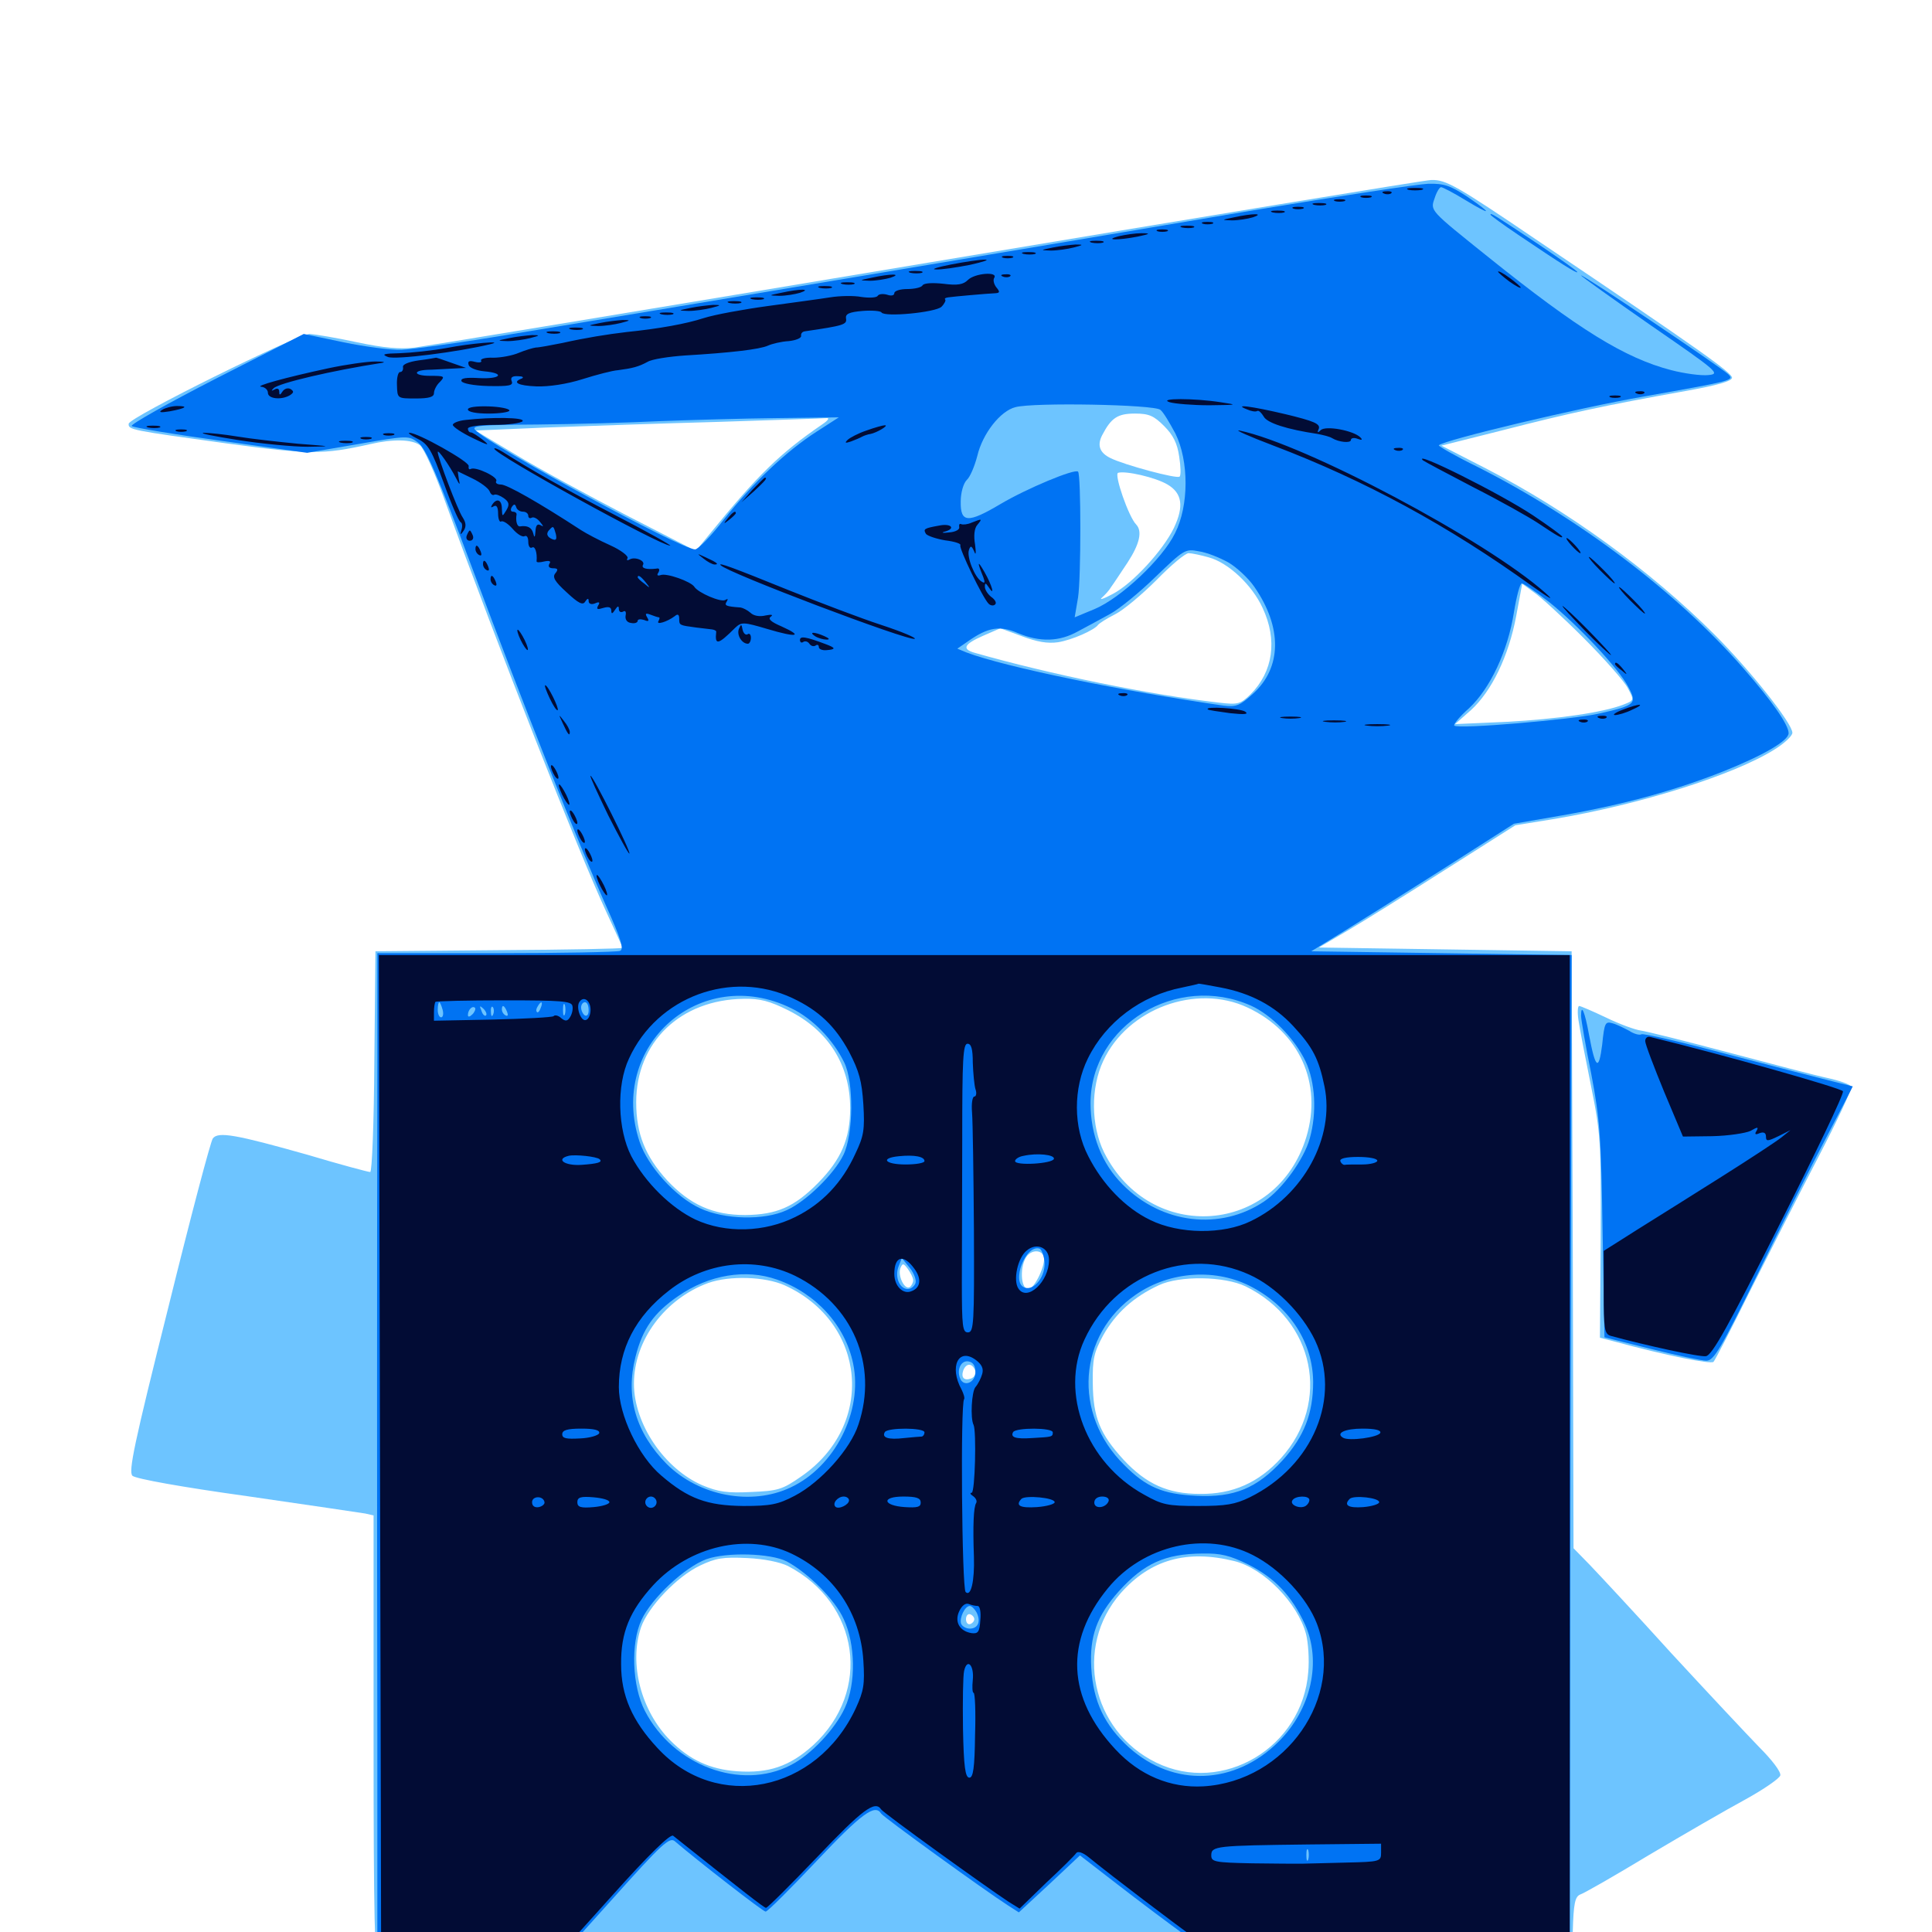 <svg xmlns="http://www.w3.org/2000/svg" viewBox="0 -1000 1000 1000">
	<path fill="#6dc4ff" d="M480.469 -864.062C340.234 -840.625 220.703 -820.898 214.844 -820.117C207.227 -819.141 198.633 -819.922 184.766 -822.852C174.023 -825.195 163.086 -826.953 160.352 -827.148C154.102 -827.148 66.797 -783.984 66.602 -780.664C66.406 -777.539 67.578 -777.344 117.188 -770.508C160.352 -764.648 167.188 -764.648 191.602 -770.117C203.32 -772.852 213.281 -772.656 217.383 -769.531C219.336 -767.969 225.195 -755.078 230.273 -740.82C258.398 -663.477 299.609 -558.594 313.672 -528.32C318.359 -518.164 322.266 -509.766 322.266 -509.375C322.266 -508.984 293.555 -508.398 258.398 -508.203L194.336 -507.617L193.75 -450.586C193.555 -419.141 192.578 -393.359 191.602 -393.359C190.625 -393.359 175.977 -397.266 158.984 -402.344C122.266 -412.695 112.891 -414.453 110.156 -410.742C108.984 -409.18 98.633 -369.922 87.109 -323.242C69.336 -252.344 66.406 -238.281 68.555 -236.133C70.312 -234.57 94.141 -230.273 127.93 -225.586C159.18 -221.094 186.523 -216.992 189.062 -216.602L193.359 -215.625V-99.414C193.359 -7.812 193.945 16.797 195.898 16.797C197.07 16.797 336.719 16.992 505.859 17.188L813.477 17.773L814.062 -0.195C814.453 -14.648 815.234 -18.164 817.773 -19.336C819.727 -19.922 835.742 -29.102 853.516 -39.844C871.289 -50.391 893.555 -63.281 903.32 -68.555C912.891 -73.828 921.094 -79.492 921.484 -81.055C921.875 -83.008 916.992 -89.258 910.547 -95.703C904.297 -102.148 883.789 -124.023 865.039 -144.336C846.484 -164.844 827.344 -185.352 822.852 -190.039L814.453 -198.633L814.062 -353.125L813.477 -507.617L748.047 -508.594L682.617 -509.57L697.266 -518.164C705.273 -522.852 728.125 -537.109 748.047 -549.805L784.375 -572.852L803.711 -575.977C848.633 -583.398 897.852 -599.023 918.555 -612.109C923.633 -615.234 927.734 -619.141 927.734 -620.703C927.734 -625.586 905.664 -653.32 887.5 -671.484C854.297 -704.688 811.133 -735.938 768.945 -757.617L746.094 -769.336L778.711 -777.539C812.109 -786.133 830.078 -790.039 872.656 -797.656C889.062 -800.586 896.484 -802.734 896.484 -804.492C896.484 -807.031 880.664 -818.359 796.875 -874.805C753.711 -904.102 748.438 -907.031 740.82 -906.836C737.891 -906.836 620.703 -887.5 480.469 -864.062ZM602.539 -779.492C607.227 -774.805 609.375 -770.508 610.352 -763.672C611.133 -758.594 611.328 -753.906 610.547 -753.32C609.375 -751.953 581.836 -759.375 574.805 -762.891C569.141 -765.625 567.773 -769.531 570.508 -774.805C575.195 -783.789 578.516 -785.938 587.5 -785.938C594.727 -785.938 597.266 -784.766 602.539 -779.492ZM425.781 -780.469C403.516 -765.234 392.383 -754.297 367.188 -723.438L360.156 -714.844L324.023 -733.398C304.102 -743.75 278.516 -757.617 266.992 -764.648L246.094 -777.148L282.617 -778.711C302.93 -779.492 343.164 -780.859 372.07 -781.641C401.172 -782.617 426.172 -783.398 427.734 -783.594C429.492 -783.789 428.711 -782.422 425.781 -780.469ZM604.297 -749.219C611.914 -744.727 612.891 -737.891 607.617 -726.758C601.953 -715.039 586.133 -697.852 575.977 -692.578C571.289 -690.039 568.75 -689.258 570.312 -690.625C571.875 -691.992 574.219 -694.531 575.195 -696.289C576.367 -697.852 580.078 -703.516 583.594 -708.789C589.844 -718.359 591.406 -725 588.086 -728.516C584.18 -732.422 576.562 -754.492 578.711 -755.273C582.617 -756.445 598.047 -752.93 604.297 -749.219ZM625.586 -711.523C635.742 -708.789 648.047 -697.266 653.516 -685.352C661.328 -668.75 658.984 -652.344 647.266 -640.625C641.992 -635.547 640.82 -635.156 630.859 -636.328C594.922 -640.43 543.555 -650.977 504.492 -662.109C497.656 -664.062 499.023 -666.602 508.789 -670.898L517.773 -674.805L528.906 -670.703C536.719 -667.773 542.188 -666.797 547.656 -667.578C554.883 -668.75 566.406 -673.828 568.359 -676.562C568.945 -677.344 572.852 -679.883 577.148 -682.031C581.445 -684.18 591.016 -692.188 598.633 -699.805C606.055 -707.422 613.477 -713.672 615.234 -713.672C616.797 -713.672 621.484 -712.695 625.586 -711.523ZM819.531 -669.922C830.469 -658.984 840.82 -647.266 842.578 -643.75C845.898 -637.5 845.898 -637.5 840.43 -635.352C830.078 -631.25 805.664 -627.734 779.492 -626.367L753.125 -625.195L761.328 -632.422C772.07 -642.188 780.859 -660.352 784.766 -681.055L787.891 -697.852L793.75 -693.555C797.07 -691.406 808.789 -680.664 819.531 -669.922ZM407.812 -477.148C428.711 -466.797 440.039 -448.828 440.039 -426.367C440.039 -410.547 435.352 -399.805 423.438 -387.695C411.133 -375.195 401.953 -371.289 385.742 -371.094C369.141 -371.094 357.227 -376.367 345.312 -389.062C333.984 -401.562 329.297 -413.086 329.297 -429.492C329.297 -460.547 352.148 -482.617 384.961 -483.008C393.359 -483.203 398.438 -481.836 407.812 -477.148ZM645.703 -478.516C672.461 -466.016 684.57 -439.453 676.172 -411.523C660.742 -360.742 595.312 -355.859 571.484 -403.516C564.648 -417.383 564.453 -436.914 571.094 -450.977C583.594 -477.93 619.141 -491.016 645.703 -478.516ZM540.234 -349.805C541.602 -345.898 535.547 -332.812 532.227 -332.812C528.125 -332.812 527.734 -345.117 531.641 -350C534.375 -353.125 538.867 -353.125 540.234 -349.805ZM472.656 -337.305C472.656 -336.133 471.875 -334.57 470.898 -333.789C468.164 -332.227 464.648 -339.648 466.016 -343.555C467.188 -346.289 467.578 -346.289 469.922 -343.164C471.289 -341.211 472.656 -338.672 472.656 -337.305ZM406.055 -334.766C448.633 -315.43 453.32 -262.305 414.648 -235.742C404.883 -228.906 402.539 -228.32 388.672 -227.734C376.562 -227.148 371.875 -227.734 363.477 -231.25C343.75 -239.844 328.125 -263.086 328.125 -283.789C328.125 -306.25 344.141 -327.734 366.602 -335.938C377.734 -339.844 395.898 -339.258 406.055 -334.766ZM644.727 -334.18C680.469 -316.602 689.062 -274.219 663.086 -245.312C651.562 -232.617 638.086 -226.562 621.094 -226.758C604.492 -226.758 593.359 -231.836 581.641 -244.336C569.336 -257.812 565.82 -266.211 565.625 -283.984C565.43 -296.68 566.211 -300 571.094 -308.984C577.539 -320.312 586.719 -328.711 599.805 -334.766C610.547 -339.844 633.789 -339.453 644.727 -334.18ZM504.688 -290.82C505.273 -289.062 504.492 -287.305 502.734 -286.523C499.023 -285.156 497.266 -286.914 498.633 -290.82C500.195 -294.531 503.125 -294.531 504.688 -290.82ZM638.867 -191.992C654.102 -188.281 671.68 -170.312 675.977 -154.297C677.148 -149.805 677.734 -141.016 677.148 -134.57C674.219 -95.508 632.812 -70.898 598.438 -87.695C564.844 -104.102 555.664 -147.461 580.078 -175.391C595.508 -192.773 614.258 -198.047 638.867 -191.992ZM407.812 -189.453C444.922 -170.117 451.367 -124.609 420.898 -96.68C408.789 -85.742 397.852 -82.031 381.445 -83.203C367.578 -84.18 357.031 -89.062 347.07 -99.023C331.836 -114.258 325.391 -138.867 331.836 -157.812C335.547 -168.359 350.391 -183.984 362.305 -189.648C370.508 -193.555 374.219 -194.141 386.719 -193.555C395.508 -193.164 403.906 -191.406 407.812 -189.453ZM504.297 -161.914C504.297 -160.938 503.32 -159.766 502.148 -159.375C500.977 -158.984 500 -160.156 500 -161.914C500 -163.672 500.977 -164.844 502.148 -164.453C503.32 -164.062 504.297 -162.891 504.297 -161.914ZM816.992 -472.07C817.578 -467.969 820.508 -452.734 823.438 -438.281C828.516 -413.086 828.711 -409.57 828.516 -359.766L828.125 -307.617L835.547 -305.664C862.109 -298.438 885.547 -293.75 886.914 -295.117C887.695 -295.898 896.289 -312.5 905.859 -331.836C915.625 -351.172 931.445 -382.422 941.211 -401.172C950.977 -419.922 958.594 -436.328 958.203 -437.5C957.812 -438.672 952.344 -440.625 946.094 -441.992C939.648 -443.359 916.602 -449.414 894.531 -455.273C872.461 -461.133 852.148 -466.211 849.219 -466.602C846.289 -466.992 838.281 -469.922 831.445 -473.242C824.414 -476.562 818.164 -479.297 817.383 -479.297C816.602 -479.297 816.406 -475.977 816.992 -472.07Z"/>
	<path fill="#0073f3" d="M650.391 -891.406C552.148 -874.805 329.688 -837.695 265.43 -827.148C238.867 -822.656 212.891 -819.141 207.812 -818.945C202.539 -818.75 189.062 -820.508 177.734 -822.852L157.227 -827.148L111.914 -804.102C87.109 -791.406 67.383 -780.273 68.164 -779.492C68.945 -778.711 89.844 -775.195 114.258 -771.875L158.984 -765.625L185.156 -770.117C211.133 -774.609 211.523 -774.609 216.406 -770.898C220.508 -767.773 226.367 -754.297 244.531 -705.664C271.484 -633.594 299.219 -563.672 313.477 -531.641C321.68 -513.477 323.047 -508.594 320.898 -507.812C319.336 -507.227 290.43 -506.641 256.641 -506.641H195.312V-449.609C195.117 -339.258 195.117 -215.43 195.312 -100V16.797H241.016H286.523L316.406 -16.406C342.969 -46.094 346.68 -49.414 349.414 -46.875C360.547 -37.305 394.922 -10.547 396.289 -10.547C397.266 -10.547 409.18 -22.461 422.852 -36.914C446.094 -61.523 452.93 -66.406 456.055 -61.328C457.031 -59.57 509.961 -21.289 521.875 -13.672L527.344 -10.156L543.164 -24.805L558.984 -39.648L577.93 -25C588.281 -16.992 605.078 -4.297 615.43 3.125L634.18 16.797H723.438H812.5V-1.367C812.5 -11.133 812.695 -128.711 812.891 -262.5L813.477 -505.664L746.094 -506.641L678.711 -507.617L694.336 -517.188C702.93 -522.461 726.562 -537.305 746.875 -550.195L783.594 -573.633L808.398 -577.93C840.82 -583.594 867.383 -591.016 891.602 -600.586C912.695 -608.984 925.781 -616.602 925.781 -620.508C925.781 -624.805 917.383 -636.914 902.344 -654.102C868.164 -693.359 816.992 -732.031 763.867 -758.789C752.734 -764.258 744.336 -769.141 744.727 -769.531C747.461 -772.266 816.992 -788.867 850.586 -794.727C897.852 -803.125 897.852 -803.125 894.336 -806.445C890.039 -810.352 818.359 -858.594 818.359 -857.422C818.359 -857.031 834.766 -845.312 854.688 -831.445C889.258 -807.617 890.625 -806.445 884.18 -805.859C880.469 -805.469 871.875 -806.641 865.039 -808.398C841.016 -814.648 816.992 -829.492 770.508 -866.797C739.844 -891.406 740.234 -890.82 742.578 -897.461C743.555 -900.586 745.117 -903.125 745.898 -903.125C746.68 -903.125 752.344 -900.195 758.398 -896.484C772.266 -888.086 772.852 -889.062 759.375 -898.242C750.781 -903.906 747.461 -905.078 739.258 -904.883C733.984 -904.688 693.945 -898.633 650.391 -891.406ZM600.586 -787.891C602.148 -786.719 605.469 -781.055 608.398 -775.586C615.43 -761.328 615.43 -738.281 608.203 -724.023C601.758 -710.742 580.078 -690.43 566.602 -684.766L556.25 -680.469L558.008 -690.82C559.57 -700.977 559.57 -754.297 558.008 -755.859C556.445 -757.617 531.25 -747.07 517.773 -739.062C500.977 -729.102 497.07 -729.297 497.266 -740.43C497.266 -744.922 498.633 -749.805 500.391 -751.562C502.148 -753.125 504.492 -758.789 505.859 -764.062C508.594 -775.586 517.773 -787.305 525.586 -789.258C534.961 -791.797 597.266 -790.625 600.586 -787.891ZM422.656 -776.562C406.836 -766.406 389.648 -750 374.805 -731.25C368.164 -722.656 361.328 -715.625 359.766 -715.625C352.734 -715.625 254.688 -768.75 246.094 -777.344C243.75 -779.688 247.852 -780.078 278.32 -780.273C297.656 -780.469 326.172 -781.25 341.797 -782.031C357.422 -782.617 384.57 -783.398 402.148 -783.594L434.18 -783.984ZM635.938 -708.789C640.234 -706.25 646.289 -700.586 649.219 -696.289C663.867 -675.195 663.477 -654.297 648.438 -640.82C641.797 -634.766 639.844 -633.984 633.398 -634.766C581.445 -642.188 520.312 -654.688 500.195 -662.305L495.508 -664.258L501.172 -668.164C511.523 -675.391 517.578 -676.367 526.953 -672.266C538.281 -667.578 548.242 -667.773 558.008 -673.242C562.5 -675.586 569.922 -679.688 574.609 -682.227C579.297 -684.766 589.844 -693.359 598.047 -701.367C612.891 -715.625 613.477 -716.016 620.508 -714.648C624.609 -714.062 631.445 -711.328 635.938 -708.789ZM801.953 -688.281C816.992 -676.172 837.695 -654.102 842.773 -644.531C847.461 -635.742 846.68 -634.961 827.734 -630.664C813.672 -627.539 754.688 -622.461 752.734 -624.414C752.148 -625 755.469 -629.102 760.352 -633.398C771.289 -643.555 780.469 -663.086 783.594 -683.008C784.961 -691.406 786.719 -698.047 787.695 -698.047C788.672 -698.047 795.117 -693.555 801.953 -688.281ZM409.57 -478.125C420.508 -472.852 431.055 -462.109 436.914 -450.195C441.992 -440.039 441.797 -412.891 436.523 -402.148C431.641 -392.188 417.188 -378.125 407.227 -373.633C395.508 -368.164 374.805 -368.75 362.305 -374.609C349.609 -380.469 335.352 -396.289 331.055 -408.984C314.453 -458.789 362.695 -501.172 409.57 -478.125ZM647.461 -479.492C658.008 -474.805 670.117 -462.5 675.781 -450.586C680.859 -439.844 681.641 -423.828 677.93 -410.742C675 -400 663.672 -384.375 654.297 -378.125C631.641 -362.891 601.367 -366.406 581.055 -386.914C570.312 -397.656 564.453 -412.5 564.453 -429.102C564.648 -469.531 609.18 -496.484 647.461 -479.492ZM229.102 -477.344C229.688 -475.195 229.297 -473.438 228.32 -473.438C227.344 -473.438 226.562 -475.195 226.562 -477.344C226.562 -479.492 226.953 -481.25 227.344 -481.25C227.734 -481.25 228.516 -479.492 229.102 -477.344ZM279.883 -478.32C279.297 -476.562 278.32 -475.586 277.93 -476.172C277.344 -476.758 277.539 -477.93 278.32 -479.102C280.078 -482.227 281.25 -481.641 279.883 -478.32ZM284.57 -476.953C285.156 -478.32 284.961 -480.078 284.375 -480.664C283.789 -481.445 283.203 -480.273 283.398 -478.125C283.398 -475.977 283.984 -475.391 284.57 -476.953ZM292.383 -475C291.797 -473.633 291.406 -474.609 291.406 -477.344C291.406 -480.078 291.797 -481.055 292.383 -479.883C292.773 -478.516 292.773 -476.172 292.383 -475ZM304.688 -477.148C304.688 -475 303.906 -473.828 302.734 -474.414C301.758 -475 300.781 -476.953 300.781 -478.516C300.781 -480.078 301.758 -481.25 302.734 -481.25C303.906 -481.25 304.688 -479.492 304.688 -477.148ZM244.531 -475C243.164 -473.633 242.188 -473.438 242.188 -474.609C242.188 -477.344 244.531 -479.688 245.898 -478.32C246.289 -477.734 245.703 -476.172 244.531 -475ZM251.562 -474.414C250.977 -473.828 249.805 -474.805 249.219 -476.758C248.047 -479.492 248.242 -479.688 250.195 -477.93C251.562 -476.562 252.148 -475 251.562 -474.414ZM255.273 -475C254.688 -473.438 254.102 -474.023 254.102 -476.172C253.906 -478.32 254.492 -479.492 255.078 -478.711C255.664 -478.125 255.859 -476.367 255.273 -475ZM262.5 -476.172C263.086 -474.609 262.891 -473.828 261.719 -474.414C260.547 -475 259.766 -476.367 259.766 -477.539C259.766 -480.273 261.133 -479.688 262.5 -476.172ZM435.547 -366.016C435.547 -365.039 434.57 -364.062 433.398 -364.062C432.422 -364.062 432.031 -365.039 432.617 -366.016C433.203 -367.188 434.18 -367.969 434.766 -367.969C435.156 -367.969 435.547 -367.188 435.547 -366.016ZM309.18 -364.648C310.352 -365.234 309.375 -365.625 306.641 -365.625C303.906 -365.625 302.93 -365.234 304.297 -364.648C305.469 -364.258 307.812 -364.258 309.18 -364.648ZM539.648 -364.648C540.82 -365.234 539.453 -365.625 536.133 -365.625C533.008 -365.625 531.836 -365.234 533.789 -364.648C535.547 -364.258 538.281 -364.258 539.648 -364.648ZM709.57 -364.648C710.742 -365.234 709.766 -365.625 707.031 -365.625C704.297 -365.625 703.32 -365.234 704.688 -364.648C705.859 -364.258 708.203 -364.258 709.57 -364.648ZM540.625 -347.07C541.406 -339.648 535.352 -331.641 530.273 -333.594C523.242 -336.133 530.859 -356.055 538.086 -353.711C539.062 -353.32 540.234 -350.391 540.625 -347.07ZM473.828 -335.742C473.242 -334.18 471.484 -332.812 469.922 -332.812C465.625 -332.812 463.086 -338.867 465.039 -344.336L466.797 -348.828L470.898 -343.75C473.242 -340.82 474.414 -337.305 473.828 -335.742ZM402.148 -337.695C422.266 -330.664 437.5 -314.062 441.602 -294.141C446.68 -269.531 432.227 -240.82 409.18 -230.078C388.867 -220.508 361.914 -225.586 345.117 -242.188C329.102 -258.398 323.633 -276.953 328.906 -297.656C332.617 -312.305 338.477 -320.508 350.977 -329.102C366.992 -340.234 386.133 -343.359 402.148 -337.695ZM648.438 -333.594C667.969 -323.047 679.492 -304.883 679.688 -284.766C679.688 -268.359 675 -256.445 663.867 -244.141C650.586 -229.688 638.867 -224.805 619.336 -225.781C601.953 -226.562 593.164 -230.273 581.836 -241.797C555.078 -268.164 557.812 -309.18 587.891 -329.883C605.664 -342.188 629.883 -343.75 648.438 -333.594ZM504.883 -289.844C504.883 -284.18 498.633 -281.836 496.875 -286.719C495.117 -291.406 497.656 -296.094 501.367 -295.312C503.711 -294.922 504.883 -292.969 504.883 -289.844ZM309.18 -222.07C310.352 -222.656 309.375 -223.047 306.641 -223.047C303.906 -223.047 302.93 -222.656 304.297 -222.07C305.469 -221.68 307.812 -221.68 309.18 -222.07ZM472.266 -222.07C474.023 -222.656 472.461 -223.047 468.75 -223.047C465.039 -223.047 463.477 -222.656 465.43 -222.07C467.188 -221.68 470.312 -221.68 472.266 -222.07ZM539.648 -222.07C540.82 -222.656 539.453 -223.047 536.133 -223.047C533.008 -223.047 531.836 -222.656 533.789 -222.07C535.547 -221.68 538.281 -221.68 539.648 -222.07ZM675.195 -222.266C675.977 -222.852 674.805 -223.438 672.656 -223.242C670.508 -223.242 669.922 -222.656 671.484 -222.07C672.852 -221.484 674.609 -221.68 675.195 -222.266ZM709.57 -222.07C710.742 -222.656 709.375 -223.047 706.055 -223.047C702.93 -223.047 701.758 -222.656 703.711 -222.07C705.469 -221.68 708.203 -221.68 709.57 -222.07ZM407.227 -191.797C418.164 -185.938 432.227 -172.07 436.719 -161.914C442.773 -149.023 443.164 -128.711 437.305 -116.016C432.422 -105.273 419.727 -91.602 409.18 -86.328C383.398 -73.047 348.438 -86.133 333.789 -114.453C327.148 -127.344 326.367 -149.414 332.031 -161.523C337.305 -172.852 354.492 -188.867 365.625 -192.969C375.977 -196.68 398.828 -196.094 407.227 -191.797ZM646.094 -190.234C659.961 -183.203 668.555 -174.023 675.391 -159.375C684.18 -140.039 678.711 -115.43 661.914 -98.633C639.258 -75.977 607.422 -74.805 584.375 -95.508C571.68 -107.031 565.82 -119.336 564.844 -136.719C563.867 -153.125 567.773 -163.672 579.102 -176.367C592.188 -190.82 602.93 -195.703 622.266 -195.898C631.836 -196.094 636.523 -194.922 646.094 -190.234ZM505.469 -165.43C507.812 -160.742 506.25 -157.031 501.953 -157.031C500 -157.031 498.047 -158.203 497.461 -159.57C496.484 -162.5 499.414 -168.75 501.953 -168.75C502.93 -168.75 504.492 -167.188 505.469 -165.43ZM301.367 -83.398C302.539 -83.984 301.562 -84.375 298.828 -84.375C296.094 -84.375 295.117 -83.984 296.484 -83.398C297.656 -83.008 300 -83.008 301.367 -83.398ZM475.195 -83.398C476.367 -83.984 475 -84.375 471.68 -84.375C468.555 -84.375 467.383 -83.984 469.336 -83.398C471.094 -83.008 473.828 -83.008 475.195 -83.398ZM535.742 -83.398C536.914 -83.984 535.938 -84.375 533.203 -84.375C530.469 -84.375 529.492 -83.984 530.859 -83.398C532.031 -83.008 534.375 -83.008 535.742 -83.398ZM711.523 -83.398C712.695 -83.984 711.328 -84.375 708.008 -84.375C704.883 -84.375 703.711 -83.984 705.664 -83.398C707.422 -83.008 710.156 -83.008 711.523 -83.398ZM677.148 -37.5C676.562 -36.133 676.172 -37.109 676.172 -39.844C676.172 -42.578 676.562 -43.555 677.148 -42.383C677.539 -41.016 677.539 -38.672 677.148 -37.5ZM771.484 -888.867C771.484 -888.477 777.93 -883.789 785.742 -878.516C808.008 -863.477 816.406 -858.203 816.406 -859.18C816.406 -859.766 807.422 -866.016 796.484 -873.438C773.242 -888.867 771.484 -890.039 771.484 -888.867ZM818.359 -474.219C818.359 -472.266 820.703 -458.594 823.633 -444.141C828.125 -420.508 828.711 -411.914 829.492 -362.891L830.469 -307.812L854.688 -301.758C867.969 -298.438 880.859 -295.703 883.203 -295.703C887.109 -295.703 890.625 -301.758 909.57 -340.234C921.484 -364.648 937.5 -396.484 945.117 -410.938C952.734 -425.391 958.984 -437.5 958.984 -437.695L948.828 -440.234C943.164 -441.602 918.945 -447.852 894.922 -454.102C870.898 -460.547 850.586 -465.234 849.609 -464.648C848.633 -464.062 845.703 -464.844 843.359 -466.406C840.82 -467.773 836.914 -469.727 834.766 -470.312C830.859 -471.484 830.469 -470.703 829.297 -459.375C827.539 -445.312 825.781 -446.68 822.461 -464.453C820.312 -476.367 818.359 -480.859 818.359 -474.219Z"/>
	<path fill="#020c35" d="M729.102 -901.758C727.148 -902.344 728.711 -902.734 732.422 -902.734C736.133 -902.734 737.695 -902.344 735.938 -901.758C733.984 -901.367 730.859 -901.367 729.102 -901.758ZM716.406 -899.805C714.844 -900.391 715.43 -900.977 717.578 -900.977C719.727 -901.172 720.898 -900.586 720.117 -900C719.531 -899.414 717.773 -899.219 716.406 -899.805ZM704.688 -897.852C703.32 -898.438 704.297 -898.828 707.031 -898.828C709.766 -898.828 710.742 -898.438 709.57 -897.852C708.203 -897.461 705.859 -897.461 704.688 -897.852ZM691.016 -895.898C689.648 -896.484 690.625 -896.875 693.359 -896.875C696.094 -896.875 697.07 -896.484 695.898 -895.898C694.531 -895.508 692.188 -895.508 691.016 -895.898ZM680.273 -893.945C678.32 -894.531 679.492 -894.922 682.617 -894.922C685.938 -894.922 687.305 -894.531 686.133 -893.945C684.766 -893.555 682.031 -893.555 680.273 -893.945ZM669.531 -891.992C668.164 -892.578 669.141 -892.969 671.875 -892.969C674.609 -892.969 675.586 -892.578 674.414 -891.992C673.047 -891.602 670.703 -891.602 669.531 -891.992ZM658.789 -890.039C656.836 -890.625 658.008 -891.016 661.133 -891.016C664.453 -891.016 665.82 -890.625 664.648 -890.039C663.281 -889.648 660.547 -889.648 658.789 -890.039ZM638.672 -887.5C632.031 -886.133 632.031 -886.133 637.695 -885.938C641.016 -885.938 645.703 -886.719 648.438 -887.5C654.883 -889.648 648.438 -889.648 638.672 -887.5ZM622.656 -884.18C621.289 -884.766 622.266 -885.156 625 -885.156C627.734 -885.156 628.711 -884.766 627.539 -884.18C626.172 -883.789 623.828 -883.789 622.656 -884.18ZM611.914 -882.227C609.961 -882.812 611.133 -883.203 614.258 -883.203C617.578 -883.203 618.945 -882.812 617.773 -882.227C616.406 -881.836 613.672 -881.836 611.914 -882.227ZM599.219 -880.273C597.852 -880.859 598.828 -881.25 601.562 -881.25C604.297 -881.25 605.273 -880.859 604.102 -880.273C602.734 -879.883 600.391 -879.883 599.219 -880.273ZM579.102 -877.734C570.898 -875.586 578.906 -875.586 588.867 -877.539C595.508 -878.906 595.703 -879.297 590.82 -879.297C587.695 -879.297 582.422 -878.516 579.102 -877.734ZM565.039 -874.414C563.086 -875 564.258 -875.391 567.383 -875.391C570.703 -875.391 572.07 -875 570.898 -874.414C569.531 -874.023 566.797 -874.023 565.039 -874.414ZM544.922 -871.875C538.281 -870.508 538.281 -870.508 543.945 -870.312C547.266 -870.312 552.539 -871.094 555.664 -871.875C560.938 -873.242 560.938 -873.438 556.641 -873.438C553.906 -873.242 548.633 -872.656 544.922 -871.875ZM529.883 -868.555C527.93 -869.141 529.102 -869.531 532.227 -869.531C535.547 -869.531 536.914 -869.141 535.742 -868.555C534.375 -868.164 531.641 -868.164 529.883 -868.555ZM519.141 -866.602C517.773 -867.188 518.75 -867.578 521.484 -867.578C524.219 -867.578 525.195 -867.188 524.023 -866.602C522.656 -866.211 520.312 -866.211 519.141 -866.602ZM492.188 -863.086C485.156 -861.719 481.641 -860.547 484.375 -860.547C487.109 -860.352 494.922 -861.523 501.953 -862.891C508.984 -864.453 512.5 -865.625 509.766 -865.625C507.031 -865.625 499.219 -864.453 492.188 -863.086ZM471.289 -858.789C469.336 -859.375 470.508 -859.766 473.633 -859.766C476.953 -859.766 478.32 -859.375 477.148 -858.789C475.781 -858.398 473.047 -858.398 471.289 -858.789ZM775.391 -859.375C775.391 -858.984 778.125 -856.641 781.25 -854.297C784.57 -851.953 787.109 -850.586 787.109 -851.172C787.109 -851.562 784.57 -853.906 781.25 -856.25C778.125 -858.594 775.391 -859.961 775.391 -859.375ZM451.172 -856.25C444.531 -854.883 444.531 -854.883 450.195 -854.688C453.516 -854.688 458.203 -855.469 460.938 -856.25C467.383 -858.398 460.938 -858.398 451.172 -856.25ZM500.977 -855.078C498.633 -852.734 495.703 -852.148 488.281 -853.125C482.812 -853.711 478.32 -853.516 477.539 -852.344C476.953 -851.172 473.242 -850.391 469.531 -850.391C465.82 -850.391 462.891 -849.414 462.891 -848.242C462.891 -847.07 461.328 -846.68 459.18 -847.461C457.031 -848.047 454.883 -847.852 454.297 -846.875C453.711 -845.898 450 -845.703 445.898 -846.289C441.797 -847.07 434.57 -846.875 429.688 -846.094C424.805 -845.312 410.352 -843.359 397.461 -841.602C384.57 -839.844 369.727 -837.109 364.258 -835.352C355.273 -832.422 341.406 -829.883 324.219 -828.125C314.258 -826.953 303.32 -825.195 291.016 -822.461C285.156 -821.289 278.906 -820.117 277.344 -820.117C275.781 -819.922 271.875 -818.75 268.555 -817.383C265.43 -816.016 259.375 -814.844 255.273 -814.844C251.367 -815.039 248.438 -814.258 249.023 -813.281C249.609 -812.5 248.047 -812.109 245.898 -812.695C242.773 -813.477 241.992 -813.086 242.578 -811.133C242.969 -809.57 246.68 -808.203 250.586 -807.812C261.719 -806.836 259.18 -803.711 248.047 -804.297C241.406 -804.688 238.281 -804.297 238.867 -802.734C239.258 -801.562 245.117 -800.391 252.734 -800.195C263.477 -800 265.82 -800.391 264.844 -802.734C264.062 -804.688 265.234 -805.469 268.164 -805.273C270.508 -805.273 271.289 -804.688 270.117 -804.102C264.844 -802.148 267.969 -800.391 277.734 -800C283.984 -799.805 293.359 -801.172 301.367 -803.711C308.789 -806.055 316.992 -808.203 319.922 -808.398C327.344 -809.375 330.469 -810.156 335.156 -812.695C337.305 -814.062 346.094 -815.43 354.688 -816.016C377.734 -817.383 393.164 -819.141 397.461 -821.094C399.609 -822.07 404.492 -823.242 408.203 -823.438C411.914 -823.828 414.844 -825 414.648 -826.172C414.453 -827.344 415.234 -828.32 416.602 -828.516C436.719 -831.445 438.477 -832.031 437.891 -835.156C437.5 -837.5 439.453 -838.477 446.484 -839.062C451.367 -839.453 455.859 -839.062 456.25 -838.281C457.812 -835.742 484.18 -838.281 487.305 -841.211C488.867 -842.773 489.648 -844.531 489.258 -844.922C488.672 -845.508 489.453 -845.898 490.82 -846.094C493.359 -846.484 510.742 -848.047 515.43 -848.242C517.578 -848.438 517.578 -849.023 515.625 -851.367C514.453 -852.93 513.867 -855.078 514.648 -856.25C516.602 -859.57 504.492 -858.594 500.977 -855.078ZM355.859 -820.703C357.422 -822.266 356.25 -822.656 351.367 -822.656C345.312 -822.461 345.117 -822.266 349.219 -820.508C352.344 -819.141 354.297 -819.141 355.859 -820.703ZM519.141 -856.836C517.578 -857.422 518.164 -858.008 520.312 -858.008C522.461 -858.203 523.633 -857.617 522.852 -857.031C522.266 -856.445 520.508 -856.25 519.141 -856.836ZM436.133 -852.93C434.18 -853.516 435.352 -853.906 438.477 -853.906C441.797 -853.906 443.164 -853.516 441.992 -852.93C440.625 -852.539 437.891 -852.539 436.133 -852.93ZM424.414 -850.977C422.461 -851.562 423.633 -851.953 426.758 -851.953C430.078 -851.953 431.445 -851.562 430.273 -850.977C428.906 -850.586 426.172 -850.586 424.414 -850.977ZM404.297 -848.438C397.656 -847.07 397.656 -847.07 403.32 -846.875C406.641 -846.875 411.328 -847.656 414.062 -848.438C420.508 -850.586 414.062 -850.586 404.297 -848.438ZM389.258 -845.117C387.305 -845.703 388.477 -846.094 391.602 -846.094C394.922 -846.094 396.289 -845.703 395.117 -845.117C393.75 -844.727 391.016 -844.727 389.258 -845.117ZM377.539 -843.164C375.586 -843.75 376.758 -844.141 379.883 -844.141C383.203 -844.141 384.57 -843.75 383.398 -843.164C382.031 -842.773 379.297 -842.773 377.539 -843.164ZM357.422 -840.625C350.781 -839.258 350.781 -839.258 356.445 -839.062C359.766 -839.062 365.039 -839.844 368.164 -840.625C373.438 -841.992 373.438 -842.188 369.141 -842.188C366.406 -841.992 361.133 -841.406 357.422 -840.625ZM342.383 -837.305C340.43 -837.891 341.602 -838.281 344.727 -838.281C348.047 -838.281 349.414 -837.891 348.242 -837.305C346.875 -836.914 344.141 -836.914 342.383 -837.305ZM331.641 -835.352C330.273 -835.938 331.25 -836.328 333.984 -836.328C336.719 -836.328 337.695 -835.938 336.523 -835.352C335.156 -834.961 332.812 -834.961 331.641 -835.352ZM310.547 -832.812C303.906 -831.445 303.906 -831.445 309.57 -831.25C312.891 -831.25 318.164 -832.031 321.289 -832.812C326.562 -834.18 326.562 -834.375 322.266 -834.375C319.531 -834.18 314.258 -833.594 310.547 -832.812ZM295.508 -829.492C293.555 -830.078 294.727 -830.469 297.852 -830.469C301.172 -830.469 302.539 -830.078 301.367 -829.492C300 -829.102 297.266 -829.102 295.508 -829.492ZM283.789 -827.539C281.836 -828.125 283.008 -828.516 286.133 -828.516C289.453 -828.516 290.82 -828.125 289.648 -827.539C288.281 -827.148 285.547 -827.148 283.789 -827.539ZM263.672 -825C257.031 -823.633 257.031 -823.633 262.695 -823.438C266.016 -823.438 271.289 -824.219 274.414 -825C279.688 -826.367 279.688 -826.562 275.391 -826.562C272.656 -826.367 267.383 -825.781 263.672 -825ZM231.445 -819.922C224.023 -818.555 212.891 -817.383 207.031 -817.188C198.438 -816.992 197.266 -816.602 200.781 -815.234C204.492 -813.672 237.109 -817.773 253.906 -821.875C261.914 -823.828 243.359 -822.266 231.445 -819.922ZM216.797 -813.477C211.328 -812.695 208.203 -811.328 208.594 -809.961C208.789 -808.594 208.203 -807.422 207.031 -807.422C206.055 -807.422 205.273 -804.297 205.469 -800.586C205.664 -793.75 205.664 -793.75 215.234 -793.75C222.07 -793.75 224.609 -794.531 224.609 -796.484C224.609 -798.047 225.977 -800.781 227.734 -802.344C230.469 -805.273 230.078 -805.469 222.461 -805.469C214.258 -805.469 213.281 -808.203 221.289 -808.594C223.633 -808.594 229.102 -808.984 233.398 -809.18L241.211 -809.57L233.398 -812.305C229.102 -813.867 225.586 -815.039 225.586 -814.844C225.586 -814.844 221.68 -814.062 216.797 -813.477ZM169.922 -809.375C148.047 -804.688 131.055 -800 135.352 -799.805C137.109 -799.609 138.672 -798.242 138.672 -796.68C138.672 -793.555 145.703 -792.773 150.195 -795.508C152.148 -796.875 152.148 -797.461 150.391 -798.633C149.023 -799.414 147.266 -798.828 146.289 -797.461C144.922 -795.312 144.531 -795.312 144.531 -797.266C144.531 -798.828 143.555 -799.219 142.188 -798.438C140.43 -797.461 140.234 -797.656 141.602 -799.023C144.336 -801.758 172.07 -808.203 197.266 -812.109C200 -812.5 198.633 -812.891 194.336 -812.891C190.039 -812.891 179.102 -811.328 169.922 -809.375ZM847.266 -796.289C845.703 -796.875 846.289 -797.461 848.438 -797.461C850.586 -797.656 851.758 -797.07 850.977 -796.484C850.391 -795.898 848.633 -795.703 847.266 -796.289ZM833.594 -794.336C832.227 -794.922 833.203 -795.312 835.938 -795.312C838.672 -795.312 839.648 -794.922 838.477 -794.336C837.109 -793.945 834.766 -793.945 833.594 -794.336ZM605.469 -791.797C608.203 -791.016 617.383 -790.234 625.977 -790.234C640.625 -790.43 641.016 -790.43 631.836 -791.797C618.359 -793.945 598.828 -793.945 605.469 -791.797ZM83.984 -787.891C81.836 -786.523 83.008 -786.328 87.891 -787.109C96.289 -788.672 97.852 -789.844 91.602 -789.844C89.062 -789.844 85.547 -788.867 83.984 -787.891ZM242.188 -788.086C242.188 -786.719 246.68 -785.938 252.93 -785.938C258.789 -785.938 263.672 -786.719 263.672 -787.5C263.672 -788.477 258.789 -789.453 252.93 -789.648C246.484 -789.844 242.188 -789.258 242.188 -788.086ZM645.508 -788.086C647.656 -787.109 650 -786.719 650.781 -787.305C651.562 -787.695 652.93 -786.328 654.102 -784.375C655.859 -781.055 666.211 -777.734 682.031 -775.391C684.961 -774.805 688.281 -774.023 689.453 -773.242C692.969 -771.094 699.219 -770.508 699.219 -772.266C699.219 -773.242 700.781 -773.633 702.734 -772.852C704.883 -772.07 705.469 -772.266 704.102 -773.633C700.586 -777.148 686.133 -779.883 683.594 -777.344C682.031 -775.781 681.641 -775.977 682.617 -778.125C683.398 -780.664 680.078 -782.031 665.625 -785.547C647.461 -789.844 637.891 -791.016 645.508 -788.086ZM240.82 -782.617C237.305 -782.227 234.375 -781.055 234.375 -780.078C234.375 -779.102 239.062 -775.977 244.727 -773.242C252.734 -769.336 253.906 -769.141 250 -772.266C247.266 -774.414 244.531 -776.172 243.75 -776.172C242.773 -776.172 242.188 -777.148 242.188 -778.125C242.188 -779.297 248.047 -780.078 255.664 -780.078C263.281 -780.078 269.922 -781.055 270.508 -782.031C271.68 -783.984 254.492 -784.18 240.82 -782.617ZM76.758 -778.711C74.805 -779.297 75.977 -779.688 79.102 -779.688C82.422 -779.688 83.789 -779.297 82.617 -778.711C81.25 -778.32 78.516 -778.32 76.758 -778.711ZM448.438 -777.148C444.336 -775.781 439.844 -773.438 438.672 -772.266C437.109 -770.703 437.5 -770.508 440.43 -771.484C442.578 -772.266 445.312 -773.438 446.289 -774.023C447.461 -774.609 449.219 -775.195 450.586 -775.391C453.711 -775.977 460.352 -779.883 458.008 -779.883C457.031 -779.883 452.734 -778.711 448.438 -777.148ZM91.406 -776.758C90.039 -777.344 91.016 -777.734 93.75 -777.734C96.484 -777.734 97.461 -777.344 96.289 -776.758C94.922 -776.367 92.578 -776.367 91.406 -776.758ZM659.18 -769.336C706.445 -751.367 749.609 -727.93 792.969 -696.68C802.539 -689.844 804.883 -688.672 799.805 -693.164C769.336 -720.312 675.391 -770.117 641.602 -777.148C638.477 -777.734 646.289 -774.219 659.18 -769.336ZM123.047 -772.266C135.352 -770.312 151.758 -768.75 159.18 -768.75C172.266 -768.945 172.07 -768.945 154.297 -770.312C144.141 -771.289 130.078 -772.852 123.047 -774.023C116.016 -775.195 108.203 -775.977 105.469 -775.977C102.734 -775.781 110.742 -774.219 123.047 -772.266ZM198.828 -774.805C197.461 -775.391 198.438 -775.781 201.172 -775.781C203.906 -775.781 204.883 -775.391 203.711 -774.805C202.344 -774.414 200 -774.414 198.828 -774.805ZM216.211 -772.852C221.68 -770.117 223.438 -766.992 229.688 -750C233.594 -739.062 237.5 -730.078 238.477 -729.688C239.258 -729.297 239.453 -727.539 238.867 -725.781C238.086 -723.047 238.281 -722.852 240.039 -725.391C241.406 -727.539 241.211 -729.492 239.453 -732.227C236.914 -735.938 226.562 -763.281 226.562 -766.016C226.562 -767.773 232.812 -758.789 235.938 -752.734C237.891 -748.828 238.281 -748.633 237.5 -751.953L236.914 -756.055L244.531 -752.344C248.633 -750.391 252.539 -747.461 253.32 -745.898C253.906 -744.336 254.883 -743.359 255.859 -743.945C256.641 -744.336 258.789 -743.555 260.742 -742.188C263.477 -740.234 263.867 -738.867 262.109 -735.938C259.961 -732.422 259.961 -732.422 259.766 -736.719C259.766 -741.406 257.031 -742.383 254.688 -738.672C253.906 -737.305 254.102 -737.109 255.469 -737.891C257.031 -738.867 257.812 -737.5 257.812 -734.18C257.812 -731.445 258.594 -729.492 259.375 -730.078C260.352 -730.664 263.086 -728.906 265.43 -726.172C267.773 -723.438 270.508 -721.875 271.484 -722.461C272.656 -723.047 273.438 -721.875 273.438 -719.531C273.438 -717.188 274.414 -716.016 275.391 -716.602C276.953 -717.578 278.125 -713.867 277.734 -709.57C277.539 -708.789 279.297 -708.789 281.641 -709.375C284.375 -709.961 285.352 -709.57 284.375 -708.203C283.594 -706.836 284.18 -705.859 286.328 -705.859C288.672 -705.859 289.062 -705.273 287.5 -703.32C285.742 -701.367 287.109 -699.023 293.359 -693.359C299.414 -687.695 301.758 -686.523 302.93 -688.672C304.102 -690.43 304.688 -690.43 304.688 -688.867C304.688 -687.5 306.055 -686.914 308.008 -687.695C310.156 -688.672 310.742 -688.281 309.57 -686.523C308.594 -684.57 309.18 -684.375 312.305 -685.352C315.039 -686.133 316.406 -685.742 316.406 -683.984C316.406 -682.031 316.992 -682.227 318.359 -684.375C319.727 -686.523 320.312 -686.523 320.312 -684.766C320.312 -683.398 321.289 -682.812 322.461 -683.398C323.633 -684.18 324.219 -683.398 323.828 -681.445C323.438 -679.297 324.609 -677.734 326.758 -677.539C328.516 -677.148 330.078 -677.734 330.078 -678.711C330.078 -679.492 331.445 -679.688 333.398 -679.102C335.742 -678.125 336.133 -678.516 334.961 -680.469C333.789 -682.422 334.18 -682.812 336.719 -681.836C338.672 -681.055 340.625 -680.469 341.016 -680.469C341.602 -680.469 341.406 -679.688 340.82 -678.516C339.453 -676.367 345.312 -678.125 349.219 -681.055C350.781 -682.422 351.562 -682.031 351.562 -679.688C351.562 -676.367 351.562 -676.367 360.352 -675.195C363.672 -674.805 367.188 -674.414 368.555 -674.219C369.922 -674.023 370.898 -673.438 370.703 -672.852C369.922 -665.82 371.68 -666.211 380.469 -675C383.789 -678.125 384.766 -678.125 397.266 -674.414C412.305 -669.922 416.211 -670.508 404.492 -675.781C399.023 -678.125 397.266 -679.688 399.023 -680.859C400.391 -681.836 399.219 -682.031 396.289 -681.445C393.164 -680.664 390.039 -681.25 388.477 -682.812C386.914 -684.18 384.57 -685.352 383.398 -685.547C375.586 -686.133 374.805 -686.523 376.172 -688.672C376.953 -690.039 376.758 -690.234 375.391 -689.453C373.242 -688.086 361.328 -693.164 359.375 -696.289C357.617 -699.023 344.922 -703.516 341.992 -702.344C340.234 -701.758 339.844 -702.344 340.82 -703.711C341.602 -705.273 341.211 -706.055 339.648 -705.664C334.57 -705.078 331.836 -705.859 332.812 -707.617C334.18 -709.766 328.516 -712.109 325.781 -710.352C324.609 -709.766 324.219 -709.961 324.805 -711.133C325.391 -712.109 321.484 -715.234 315.82 -717.773C310.156 -720.312 303.516 -723.828 300.781 -725.586C278.906 -739.844 262.109 -749.414 259.18 -749.219C257.422 -749.219 256.25 -750 256.836 -750.977C258.203 -752.93 246.094 -758.789 243.555 -757.227C242.773 -756.836 242.383 -757.422 242.578 -758.789C243.164 -760.938 216.016 -776.172 211.914 -775.977C210.938 -775.977 212.695 -774.609 216.211 -772.852ZM270.703 -735.156C272.266 -735.156 273.438 -734.18 273.438 -733.008C273.438 -732.031 274.219 -731.445 275.195 -732.031C276.172 -732.617 278.125 -731.641 279.492 -729.883C281.445 -727.539 281.445 -727.148 279.883 -728.125C278.125 -729.102 277.344 -728.125 277.148 -725C276.953 -721.68 276.562 -721.484 275.977 -724.023C275.195 -726.953 273.047 -728.125 269.141 -727.539C267.578 -727.344 266.797 -730.469 267.383 -733.789C267.383 -734.57 266.602 -735.156 265.43 -735.156C264.453 -735.156 264.062 -736.133 264.844 -737.5C266.016 -739.258 266.602 -739.258 267.188 -737.5C267.578 -736.133 269.141 -735.156 270.703 -735.156ZM287.695 -723.633C288.281 -720.898 287.891 -720.117 285.938 -720.898C283.008 -722.07 282.422 -724.023 284.57 -725.977C286.328 -727.93 286.523 -727.734 287.695 -723.633ZM334.18 -698.633C336.719 -695.508 336.523 -695.312 333.594 -697.852C331.641 -699.219 330.078 -700.781 330.078 -701.172C330.078 -702.734 331.641 -701.758 334.18 -698.633ZM366.406 -683.398C365.82 -687.5 363.867 -688.867 362.305 -686.523C361.719 -685.352 361.719 -684.375 362.5 -684.375C363.281 -684.375 362.305 -682.617 360.352 -680.469C357.031 -676.953 357.031 -676.562 359.961 -677.734C361.719 -678.32 363.281 -679.688 363.281 -680.859C363.281 -681.836 364.062 -682.227 365.039 -681.641C366.016 -680.859 366.602 -681.836 366.406 -683.398ZM187.109 -772.852C185.742 -773.438 186.719 -773.828 189.453 -773.828C192.188 -773.828 193.164 -773.438 191.992 -772.852C190.625 -772.461 188.281 -772.461 187.109 -772.852ZM176.367 -770.898C174.414 -771.484 175.586 -771.875 178.711 -771.875C182.031 -771.875 183.398 -771.484 182.227 -770.898C180.859 -770.508 178.125 -770.508 176.367 -770.898ZM255.859 -767.773C255.859 -764.844 341.797 -717.578 346.875 -717.578C347.852 -717.578 334.961 -724.805 318.359 -733.398C291.602 -747.266 274.805 -756.836 260.352 -766.016C257.812 -767.578 255.859 -768.359 255.859 -767.773ZM722.266 -766.992C720.703 -767.578 721.289 -768.164 723.438 -768.164C725.586 -768.359 726.758 -767.773 725.977 -767.188C725.391 -766.602 723.633 -766.406 722.266 -766.992ZM736.523 -761.719C736.914 -761.328 748.633 -755.078 762.5 -747.852C776.367 -740.82 791.211 -732.422 795.703 -729.492C806.25 -722.461 808.594 -721.094 808.594 -722.266C808.594 -722.656 801.758 -727.734 793.555 -733.203C776.562 -744.531 730.664 -767.383 736.523 -761.719ZM389.453 -746.484L383.789 -740.039L390.234 -745.703C396.094 -751.172 397.461 -752.734 395.898 -752.734C395.508 -752.734 392.773 -749.805 389.453 -746.484ZM376.758 -731.836C374.219 -728.711 374.414 -728.516 377.539 -731.055C379.297 -732.422 380.859 -733.984 380.859 -734.375C380.859 -735.938 379.297 -734.961 376.758 -731.836ZM502.93 -729.492C500.781 -728.516 498.438 -728.32 497.461 -728.711C496.68 -729.102 496.289 -728.516 496.484 -727.148C496.875 -725.977 494.531 -724.609 491.211 -724.414C488.086 -724.023 486.914 -724.219 488.867 -724.805C494.922 -726.367 492.383 -729.297 485.938 -727.93C478.32 -726.562 477.734 -726.172 479.297 -723.633C480.078 -722.656 484.57 -721.094 489.258 -720.312C494.141 -719.727 497.656 -718.555 497.07 -717.773C496.289 -716.211 508.594 -690.625 511.719 -687.5C512.695 -686.523 514.258 -686.328 515.039 -687.109C516.016 -687.891 515.039 -689.648 513.086 -691.016C511.328 -692.383 509.766 -694.727 509.766 -696.289C509.766 -698.438 510.156 -698.438 511.719 -696.094C515.234 -690.625 513.477 -697.07 509.57 -703.906C505.859 -710.352 505.664 -709.375 508.984 -701.172C509.961 -698.438 509.766 -697.852 508.008 -699.023C504.492 -701.172 500.195 -711.914 501.562 -715.43C502.344 -717.773 502.93 -717.578 504.297 -714.453C505.078 -712.305 505.273 -713.672 504.688 -718.164C503.906 -722.656 504.297 -726.562 505.859 -728.32C508.594 -731.641 508.398 -731.641 502.93 -729.492ZM241.602 -722.852C241.016 -721.289 241.797 -720.117 243.164 -720.117C244.531 -720.117 245.312 -721.289 244.727 -722.852C244.141 -724.219 243.555 -725.391 243.164 -725.391C242.773 -725.391 242.188 -724.219 241.602 -722.852ZM813.477 -717.578C815.43 -715.43 817.383 -713.672 817.969 -713.672C818.555 -713.672 817.383 -715.43 815.43 -717.578C813.477 -719.727 811.523 -721.484 810.938 -721.484C810.352 -721.484 811.523 -719.727 813.477 -717.578ZM246.094 -715.82C246.094 -714.648 246.875 -713.281 248.047 -712.695C249.219 -712.109 249.414 -712.891 248.828 -714.453C247.461 -717.969 246.094 -718.555 246.094 -715.82ZM364.062 -710.938C366.211 -709.18 368.75 -707.812 369.922 -707.812C372.266 -707.812 371.289 -708.789 365.234 -711.523C360.547 -713.672 360.547 -713.672 364.062 -710.938ZM828.125 -704.883C831.836 -701.172 835.156 -698.047 835.742 -698.047C836.328 -698.047 833.789 -701.172 830.078 -704.883C826.367 -708.594 823.047 -711.719 822.461 -711.719C821.875 -711.719 824.414 -708.594 828.125 -704.883ZM250 -708.008C250 -706.836 250.781 -705.469 251.953 -704.883C253.125 -704.297 253.32 -705.078 252.734 -706.641C251.367 -710.156 250 -710.742 250 -708.008ZM373.047 -707.422C376.562 -703.516 469.922 -668.164 473.438 -669.336C474.609 -669.727 466.797 -673.047 456.055 -676.562C445.312 -680.078 423.828 -688.281 408.203 -694.531C379.297 -706.25 371.289 -709.18 373.047 -707.422ZM253.906 -700.195C253.906 -699.023 254.688 -697.656 255.859 -697.07C257.031 -696.484 257.227 -697.266 256.641 -698.828C255.273 -702.344 253.906 -702.93 253.906 -700.195ZM843.75 -689.258C847.461 -685.547 850.781 -682.422 851.367 -682.422C851.953 -682.422 849.414 -685.547 845.703 -689.258C841.992 -692.969 838.672 -696.094 838.086 -696.094C837.5 -696.094 840.039 -692.969 843.75 -689.258ZM820.312 -673.633C827.148 -666.602 833.398 -660.938 833.789 -660.938C834.375 -660.938 829.102 -666.602 822.266 -673.633C815.43 -680.664 809.18 -686.328 808.789 -686.328C808.203 -686.328 813.477 -680.664 820.312 -673.633ZM382.422 -674.414C381.25 -671.289 383.984 -666.797 387.109 -666.797C387.891 -666.797 388.672 -668.164 388.672 -669.922C388.672 -671.484 387.891 -672.461 386.914 -671.68C385.938 -671.094 384.766 -672.266 384.375 -674.023C383.789 -677.148 383.594 -677.148 382.422 -674.414ZM267.773 -673.633C267.773 -672.656 268.945 -669.531 270.508 -666.797C272.07 -664.062 273.242 -662.891 273.242 -663.867C273.242 -665.039 272.07 -667.969 270.508 -670.703C268.945 -673.438 267.773 -674.805 267.773 -673.633ZM421.875 -670.703C423.438 -669.727 426.172 -668.945 427.734 -668.945C429.688 -668.945 429.297 -669.531 426.758 -670.703C421.484 -673.047 418.359 -673.047 421.875 -670.703ZM414.062 -668.75C414.062 -667.578 414.844 -666.992 415.82 -667.773C416.797 -668.359 418.164 -667.969 418.945 -666.797C419.727 -665.625 421.094 -665.234 422.07 -665.82C423.047 -666.602 423.828 -666.211 423.828 -665.039C423.828 -664.062 425.586 -663.281 427.734 -663.477C432.812 -663.867 432.617 -664.648 427.344 -666.602C416.992 -670.508 414.062 -670.898 414.062 -668.75ZM835.938 -656.25C835.938 -655.859 837.5 -654.297 839.453 -652.93C842.383 -650.391 842.578 -650.586 840.039 -653.711C837.5 -656.836 835.938 -657.812 835.938 -656.25ZM284.57 -638.477C286.328 -634.766 288.086 -632.031 288.672 -632.422C289.453 -633.398 283.594 -645.312 282.227 -645.312C281.641 -645.312 282.812 -642.188 284.57 -638.477ZM579.688 -640.039C578.125 -640.625 578.711 -641.211 580.859 -641.211C583.008 -641.406 584.18 -640.82 583.398 -640.234C582.812 -639.648 581.055 -639.453 579.688 -640.039ZM839.844 -632.617C836.133 -631.25 834.375 -629.883 835.938 -629.883C837.5 -629.883 841.602 -631.055 844.727 -632.617C852.344 -635.938 848.828 -636.133 839.844 -632.617ZM625.195 -632.812C623.242 -634.57 641.992 -633.398 644.531 -631.641C646.484 -630.273 644.141 -630.078 636.719 -630.859C630.859 -631.641 625.586 -632.422 625.195 -632.812ZM291.211 -625.781C293.945 -619.727 294.922 -618.75 294.922 -621.094C294.922 -622.266 293.555 -624.805 291.797 -626.953C289.062 -630.469 289.062 -630.469 291.211 -625.781ZM663.672 -628.32C661.133 -628.711 663.086 -629.102 667.969 -629.102C672.852 -629.102 674.805 -628.711 672.461 -628.32C669.922 -627.93 666.016 -627.93 663.672 -628.32ZM827.734 -628.32C826.172 -628.906 826.758 -629.492 828.906 -629.492C831.055 -629.688 832.227 -629.102 831.445 -628.516C830.859 -627.93 829.102 -627.734 827.734 -628.32ZM686.133 -626.367C683.008 -626.758 685.156 -627.148 690.43 -627.148C695.898 -627.148 698.242 -626.758 695.898 -626.367C693.359 -625.977 689.062 -625.977 686.133 -626.367ZM817.969 -626.367C816.406 -626.953 816.992 -627.539 819.141 -627.539C821.289 -627.734 822.461 -627.148 821.68 -626.562C821.094 -625.977 819.336 -625.781 817.969 -626.367ZM707.617 -624.414C704.492 -624.805 707.031 -625.195 712.891 -625.195C718.75 -625.195 721.289 -624.805 718.359 -624.414C715.234 -624.023 710.547 -624.023 707.617 -624.414ZM285.156 -603.32C285.156 -602.344 286.133 -600 287.109 -598.438C288.086 -596.875 289.062 -596.484 289.062 -597.461C289.062 -598.633 288.086 -600.781 287.109 -602.344C286.133 -603.906 285.156 -604.492 285.156 -603.32ZM314.844 -577.93C320.508 -566.797 325.391 -557.812 325.781 -558.203C326.562 -559.18 307.031 -598.438 305.664 -598.438C305.078 -598.438 309.375 -589.258 314.844 -577.93ZM289.258 -593.555C289.258 -592.578 290.43 -589.453 291.992 -586.719C293.555 -583.984 294.727 -582.812 294.727 -583.789C294.727 -584.961 293.555 -587.891 291.992 -590.625C290.43 -593.359 289.258 -594.727 289.258 -593.555ZM294.922 -579.883C294.922 -578.906 295.898 -576.562 296.875 -575C297.852 -573.438 298.828 -573.047 298.828 -574.023C298.828 -575.195 297.852 -577.344 296.875 -578.906C295.898 -580.469 294.922 -581.055 294.922 -579.883ZM298.828 -570.117C298.828 -569.141 299.805 -566.797 300.781 -565.234C301.758 -563.672 302.734 -563.281 302.734 -564.258C302.734 -565.43 301.758 -567.578 300.781 -569.141C299.805 -570.703 298.828 -571.289 298.828 -570.117ZM302.734 -560.352C302.734 -559.375 303.711 -557.031 304.688 -555.469C305.664 -553.906 306.641 -553.516 306.641 -554.492C306.641 -555.664 305.664 -557.812 304.688 -559.375C303.711 -560.938 302.734 -561.523 302.734 -560.352ZM308.789 -546.68C308.789 -545.703 309.961 -542.578 311.523 -539.844C313.086 -537.109 314.258 -535.938 314.258 -536.914C314.258 -538.086 313.086 -541.016 311.523 -543.75C309.961 -546.484 308.789 -547.852 308.789 -546.68ZM196.68 -248.828C197.07 -107.617 197.266 9.57 197.266 11.328C197.266 14.648 200.586 14.844 241.797 14.844H286.523L316.406 -18.359C336.133 -40.43 347.07 -50.977 348.438 -49.805C384.766 -20.898 395.508 -12.5 396.484 -12.5C397.266 -12.5 409.18 -24.414 423.047 -38.867C446.094 -63.086 452.93 -68.359 456.055 -63.477C457.031 -61.719 510.742 -23.047 522.07 -15.625L527.734 -12.109L541.602 -25.586C549.414 -32.812 556.25 -39.648 557.031 -40.82C557.812 -41.992 560.352 -41.211 563.281 -38.867C575.977 -28.516 608.008 -4.297 620.703 4.883L634.961 14.844L723.633 15.43L812.5 15.82V-244.922V-505.664H504.297H196.094ZM410.156 -483.398C423.828 -476.953 432.227 -468.945 439.453 -455.664C444.727 -445.508 446.094 -440.43 446.875 -428.32C447.656 -415.234 447.07 -411.914 442.773 -402.93C435.938 -387.891 425.586 -376.953 411.719 -370.117C395.703 -362.109 375.586 -361.523 359.961 -368.75C347.266 -374.805 333.984 -387.891 326.758 -401.562C319.727 -415.234 318.945 -438.086 325.586 -452.148C340.234 -484.18 378.516 -498.242 410.156 -483.398ZM631.836 -488.867C647.266 -485.938 659.57 -479.492 669.336 -468.945C679.492 -458.008 682.617 -451.953 685.547 -437.695C691.016 -411.328 674.609 -381.055 647.461 -367.969C633.203 -360.938 610.352 -361.133 595.312 -368.555C582.422 -374.805 570.703 -386.914 563.281 -401.562C555.469 -416.602 555.469 -436.719 563.086 -452.148C572.266 -470.898 590.625 -484.766 611.914 -488.867C616.406 -489.844 620.117 -490.625 620.312 -490.82C620.312 -491.016 625.586 -490.039 631.836 -488.867ZM296.289 -479.297C296.68 -477.734 296.094 -475.195 295.117 -473.633C293.75 -471.289 292.578 -471.289 290.43 -473.047C289.062 -474.414 287.109 -474.805 286.523 -474.023C285.742 -473.438 271.484 -472.656 254.883 -472.266L224.609 -471.68V-476.172C224.609 -478.516 225 -481.055 225.391 -481.445C225.781 -481.836 241.992 -482.227 261.133 -482.227C290.43 -482.227 295.898 -481.836 296.289 -479.297ZM305.664 -477.344C305.664 -474.805 304.688 -472.461 303.32 -472.07C300.781 -471.094 298.047 -478.32 299.805 -481.25C301.953 -484.766 305.664 -482.227 305.664 -477.344ZM503.516 -450C503.711 -444.531 504.297 -438.281 504.883 -436.328C505.664 -434.18 505.273 -432.422 504.297 -432.422C503.32 -432.422 502.734 -428.711 503.125 -424.219C503.516 -419.531 503.906 -392.188 504.102 -363.086C504.297 -315.039 504.102 -310.352 500.977 -310.352C498.242 -310.352 497.852 -313.281 497.852 -336.328C497.852 -350.391 498.047 -384.18 498.047 -410.938C498.047 -451.562 498.438 -459.766 500.781 -459.766C502.734 -459.766 503.516 -457.031 503.516 -450ZM310.352 -400C312.109 -398.438 309.375 -397.656 300.977 -397.07C292.383 -396.484 287.305 -400 294.336 -401.758C297.852 -402.539 308.789 -401.367 310.352 -400ZM478.516 -399.023C478.516 -398.047 474.219 -397.266 468.75 -397.266C458.008 -397.266 455.273 -400.586 465.43 -401.562C473.242 -402.344 478.516 -401.367 478.516 -399.023ZM545.508 -400.195C544.922 -397.656 525.391 -396.484 525.391 -399.023C525.391 -400 527.344 -401.367 529.883 -401.758C536.914 -403.32 545.898 -402.344 545.508 -400.195ZM712.891 -399.219C712.891 -398.242 709.375 -397.266 705.078 -397.266C700.781 -397.266 696.68 -397.266 695.898 -397.07C695.117 -397.07 694.141 -397.852 693.75 -399.023C693.359 -400.391 696.68 -401.172 702.93 -401.172C708.398 -401.172 712.891 -400.391 712.891 -399.219ZM573.828 -366.602C572.461 -370.117 566.406 -370.703 566.406 -367.188C566.406 -365.234 568.164 -364.062 570.508 -364.062C572.852 -364.062 574.219 -365.039 573.828 -366.602ZM280.078 -366.797C275.781 -368.555 275.391 -368.359 275.391 -365.039C275.391 -363.477 276.562 -362.109 278.125 -362.109C282.422 -362.109 283.594 -365.43 280.078 -366.797ZM313.477 -365.039C313.477 -367.773 299.414 -368.75 297.852 -366.016C297.266 -365.039 297.852 -363.477 299.609 -362.891C303.711 -361.328 313.477 -362.695 313.477 -365.039ZM339.844 -366.016C339.844 -367.188 338.086 -367.969 335.938 -367.969C333.789 -367.969 332.031 -367.188 332.031 -366.016C332.031 -365.039 333.789 -364.062 335.938 -364.062C338.086 -364.062 339.844 -365.039 339.844 -366.016ZM437.109 -365.625C437.5 -366.992 436.133 -367.969 433.594 -367.969C431.055 -367.969 429.688 -366.992 430.273 -365.625C430.664 -364.258 432.227 -363.086 433.594 -363.086C434.961 -363.086 436.523 -364.258 437.109 -365.625ZM479.492 -365.039C479.492 -367.773 459.57 -368.75 458.008 -366.016C457.422 -365.039 458.008 -363.477 459.57 -362.891C464.062 -361.328 479.492 -362.891 479.492 -365.039ZM546.484 -365.625C546.875 -367.188 544.336 -367.969 537.695 -367.969C528.125 -367.969 525.391 -366.992 525.391 -363.672C525.391 -360.938 545.508 -362.695 546.484 -365.625ZM677.344 -364.648C675.977 -368.164 669.922 -368.75 669.922 -365.234C669.922 -363.281 671.68 -362.109 674.023 -362.109C676.367 -362.109 677.734 -363.086 677.344 -364.648ZM712.891 -365.039C712.891 -366.992 710.938 -367.969 706.445 -367.969C702.734 -367.969 699.219 -367.383 698.633 -366.602C695.508 -363.672 697.656 -362.109 705.078 -362.109C710.742 -362.109 712.891 -362.891 712.891 -365.039ZM542.969 -347.852C542.969 -336.523 531.641 -326.172 527.148 -333.008C524.219 -337.305 526.758 -349.023 531.445 -352.734C536.523 -357.031 542.969 -354.297 542.969 -347.852ZM473.242 -343.359C477.148 -338.086 476.562 -333.398 471.68 -331.641C467.383 -329.883 462.891 -334.375 462.891 -340.625C462.891 -349.805 467.578 -351.172 473.242 -343.359ZM411.523 -339.648C441.211 -325 454.688 -293.555 444.336 -262.695C440.234 -250 424.805 -232.812 411.328 -225.781C402.734 -221.289 399.023 -220.508 384.766 -220.508C366.016 -220.703 356.25 -224.219 342.188 -236.328C330.469 -246.289 320.312 -267.578 320.312 -282.031C320.312 -301.953 328.906 -318.555 346.289 -332.031C365.234 -346.875 390.625 -349.805 411.523 -339.648ZM646.68 -340.234C660.156 -334.18 674.023 -320.117 680.664 -306.25C694.531 -276.758 679.688 -241.211 646.875 -225C639.258 -221.289 634.57 -220.508 620.117 -220.508C604.297 -220.508 601.562 -221.094 592.188 -226.367C562.305 -242.773 548.438 -278.906 561.328 -306.641C576.758 -340.039 614.648 -354.883 646.68 -340.234ZM508.398 -288.867C507.812 -286.719 506.25 -283.594 504.883 -282.031C502.93 -279.688 502.148 -266.016 503.906 -262.5C505.469 -259.375 504.688 -227.344 502.93 -227.344C501.953 -227.344 502.148 -226.562 503.711 -225.586C505.078 -224.609 505.859 -223.047 505.273 -222.07C503.906 -219.922 503.516 -210.352 504.102 -194.141C504.492 -181.641 502.539 -173.242 499.805 -175.977C497.852 -177.93 497.07 -274.023 499.023 -275.781C499.414 -276.367 498.828 -278.516 497.656 -280.859C491.211 -292.578 496.094 -302.734 505.078 -296.094C508.203 -293.75 509.18 -291.602 508.398 -288.867ZM310.156 -258.203C309.766 -257.031 305.273 -255.664 300.195 -255.469C293.164 -255.078 291.016 -255.469 291.016 -257.617C291.016 -259.766 293.555 -260.547 300.977 -260.547C307.617 -260.547 310.547 -259.766 310.156 -258.203ZM478.516 -258.594C478.516 -257.617 477.93 -256.641 477.148 -256.445C476.172 -256.445 472.07 -256.055 467.969 -255.664C459.766 -254.688 456.25 -255.859 458.008 -258.789C459.57 -261.133 478.516 -261.133 478.516 -258.594ZM544.922 -258.594C544.922 -256.25 544.531 -256.25 534.18 -255.664C525.586 -255.078 522.852 -256.055 524.414 -258.789C525.977 -261.133 544.922 -261.133 544.922 -258.594ZM714.453 -258.398C713.672 -256.055 698.047 -253.906 695.117 -255.859C691.211 -258.203 696.094 -260.547 705.273 -260.547C711.719 -260.547 714.844 -259.766 714.453 -258.398ZM281.836 -222.461C282.031 -221.484 280.664 -220.312 278.906 -219.922C276.758 -219.531 275.391 -220.508 275.391 -222.461C275.391 -225.781 281.25 -225.977 281.836 -222.461ZM315.43 -222.461C315.43 -221.484 311.719 -220.312 307.227 -219.922C300.586 -219.336 298.828 -219.922 298.828 -222.461C298.828 -225 300.586 -225.586 307.227 -225C311.719 -224.609 315.43 -223.633 315.43 -222.461ZM339.844 -222.461C339.844 -220.898 338.477 -219.531 336.914 -219.531C335.352 -219.531 333.984 -220.898 333.984 -222.461C333.984 -224.023 335.352 -225.391 336.914 -225.391C338.477 -225.391 339.844 -224.023 339.844 -222.461ZM439.453 -223.438C439.453 -221.094 433.984 -218.555 432.422 -220.117C430.664 -221.875 433.594 -225.391 436.719 -225.391C438.281 -225.391 439.453 -224.414 439.453 -223.438ZM476.562 -222.266C476.562 -219.922 474.805 -219.531 468.359 -219.922C456.836 -220.703 456.055 -225.391 467.578 -225.391C474.414 -225.391 476.562 -224.609 476.562 -222.266ZM545.898 -222.461C545.898 -221.484 541.797 -220.312 536.719 -219.922C527.93 -219.336 525.391 -220.703 528.711 -224.219C530.859 -226.172 545.898 -224.805 545.898 -222.461ZM573.828 -223.047C572.461 -219.336 566.406 -218.75 566.406 -222.266C566.406 -224.219 568.164 -225.391 570.508 -225.391C572.852 -225.391 574.219 -224.414 573.828 -223.047ZM677.734 -223.633C677.734 -222.461 676.758 -221.094 675.781 -220.508C672.852 -218.75 667.383 -221.094 668.945 -223.438C670.508 -225.977 677.734 -225.977 677.734 -223.633ZM713.867 -222.461C713.867 -221.484 710.156 -220.312 705.664 -219.922C697.852 -219.336 695.312 -220.898 698.633 -224.219C700.781 -226.172 713.867 -224.805 713.867 -222.461ZM409.57 -195.898C431.641 -185.352 445.312 -165.039 446.875 -140.43C447.656 -128.125 447.07 -124.805 442.969 -115.82C422.656 -72.266 370.898 -61.914 340.234 -95.312C327.148 -109.375 321.484 -122.461 321.484 -138.477C321.289 -155.078 325.977 -166.211 338.086 -179.492C356.836 -199.805 386.914 -206.641 409.57 -195.898ZM648.438 -195.117C662.695 -187.891 676.562 -172.852 681.641 -159.57C696.094 -121.484 665.625 -77.93 622.852 -75.391C605.859 -74.414 589.844 -81.055 577.344 -94.531C552.344 -121.289 550.977 -150.586 573.438 -177.93C591.602 -200.195 624.023 -207.617 648.438 -195.117ZM506.055 -168.75C507.227 -168.75 507.812 -165.43 507.422 -161.523C507.031 -155.273 506.25 -154.297 502.93 -154.688C496.68 -155.664 493.945 -160.547 496.484 -166.016C497.852 -168.945 499.805 -170.508 501.562 -169.727C502.93 -169.141 505.078 -168.75 506.055 -168.75ZM503.516 -130.469C503.125 -126.758 503.32 -123.828 503.906 -123.828C504.688 -123.828 505.078 -113.867 504.688 -101.953C504.492 -84.961 503.711 -79.883 501.758 -79.883C499.609 -79.883 498.828 -85.547 498.438 -105.273C498.242 -119.336 498.438 -132.617 499.023 -135.156C500.586 -141.992 504.297 -138.086 503.516 -130.469ZM310.547 -117.969C310.547 -119.141 306.25 -119.922 300.781 -119.922C293.164 -119.922 291.016 -119.336 291.016 -116.797C291.016 -114.648 291.992 -114.062 294.141 -114.844C295.898 -115.43 300.195 -116.016 303.906 -116.016C307.617 -116.016 310.547 -116.992 310.547 -117.969ZM478.516 -117.969C478.516 -120.117 462.305 -120.703 460.352 -118.555C456.836 -115.234 459.766 -113.672 468.359 -114.648C473.438 -115.234 477.734 -115.82 478.125 -115.82C478.32 -116.016 478.516 -116.992 478.516 -117.969ZM544.531 -117.578C544.922 -119.141 541.992 -119.922 535.352 -119.922C526.562 -119.922 521.094 -117.578 524.805 -115.43C527.93 -113.672 543.75 -115.43 544.531 -117.578ZM714.453 -117.578C714.844 -119.141 711.914 -119.922 705.273 -119.922C697.461 -119.922 695.312 -119.141 695.312 -116.797C695.312 -114.453 697.07 -113.867 704.492 -114.648C709.57 -115.039 714.062 -116.406 714.453 -117.578ZM308.203 -83.398C307.227 -85.938 294.727 -87.695 292.383 -85.547C289.258 -82.227 291.602 -80.859 300 -80.859C306.25 -80.859 308.594 -81.641 308.203 -83.398ZM334.57 -83.789C333.984 -87.305 328.125 -87.109 328.125 -83.789C328.125 -81.836 329.492 -80.859 331.641 -81.25C333.398 -81.641 334.766 -82.812 334.57 -83.789ZM477.344 -85.547C471.68 -87.695 460.156 -85.547 461.914 -82.617C463.477 -80.273 477.93 -80.273 479.297 -82.617C479.883 -83.594 479.102 -84.961 477.344 -85.547ZM544.531 -84.375C544.922 -85.938 542.383 -86.719 535.352 -86.719C525.781 -86.719 520.508 -83.789 525.977 -81.641C530.859 -79.883 543.555 -81.641 544.531 -84.375ZM570.312 -83.594C570.312 -85.547 568.555 -86.719 566.211 -86.719C561.523 -86.719 562.109 -82.227 566.992 -81.25C568.945 -80.859 570.312 -81.836 570.312 -83.594ZM714.844 -83.789C714.844 -85.742 713.086 -86.719 709.57 -86.523C697.266 -86.133 694.922 -80.859 707.031 -80.859C712.695 -80.859 714.844 -81.641 714.844 -83.789ZM444.336 -82.812C443.75 -83.984 441.797 -84.766 440.234 -84.766C438.672 -84.766 437.5 -83.984 437.5 -82.812C437.5 -81.836 439.258 -80.859 441.602 -80.859C443.75 -80.859 444.922 -81.836 444.336 -82.812ZM680.664 -82.812C681.25 -83.984 680.078 -84.766 677.93 -84.766C675.586 -84.766 673.828 -83.984 673.828 -82.812C673.828 -81.836 675 -80.859 676.562 -80.859C678.125 -80.859 680.078 -81.836 680.664 -82.812ZM714.844 -41.016C714.844 -36.523 714.258 -36.328 696.875 -35.938C686.914 -35.742 676.562 -35.352 673.828 -35.352C671.094 -35.352 659.57 -35.352 648.047 -35.547C628.711 -35.938 626.953 -36.328 626.953 -39.648C626.953 -44.531 629.297 -44.727 677.344 -45.312L714.844 -45.703ZM851.562 -461.133C851.562 -459.57 856.055 -447.852 861.328 -434.961L871.094 -411.719L886.328 -411.914C894.727 -412.109 903.516 -413.477 906.055 -414.648C909.766 -416.797 910.352 -416.797 909.18 -414.648C908.008 -412.891 908.594 -412.5 910.742 -413.477C912.891 -414.258 914.062 -413.672 914.062 -411.719C914.062 -409.18 914.844 -409.18 920.508 -411.914L926.758 -415.039L921.875 -411.133C919.141 -408.984 905.469 -400 891.211 -391.016C876.953 -382.031 857.422 -369.727 847.656 -363.672L830.078 -352.539V-331.055C830.078 -312.305 830.469 -309.57 833.594 -308.594C851.367 -303.711 879.883 -297.461 883.008 -298.047C886.133 -298.438 894.727 -313.867 920.898 -365.82C939.453 -402.539 954.492 -433.789 953.906 -435.156C953.32 -436.719 891.211 -454.297 854.102 -463.281C852.734 -463.672 851.562 -462.695 851.562 -461.133Z"/>
</svg>